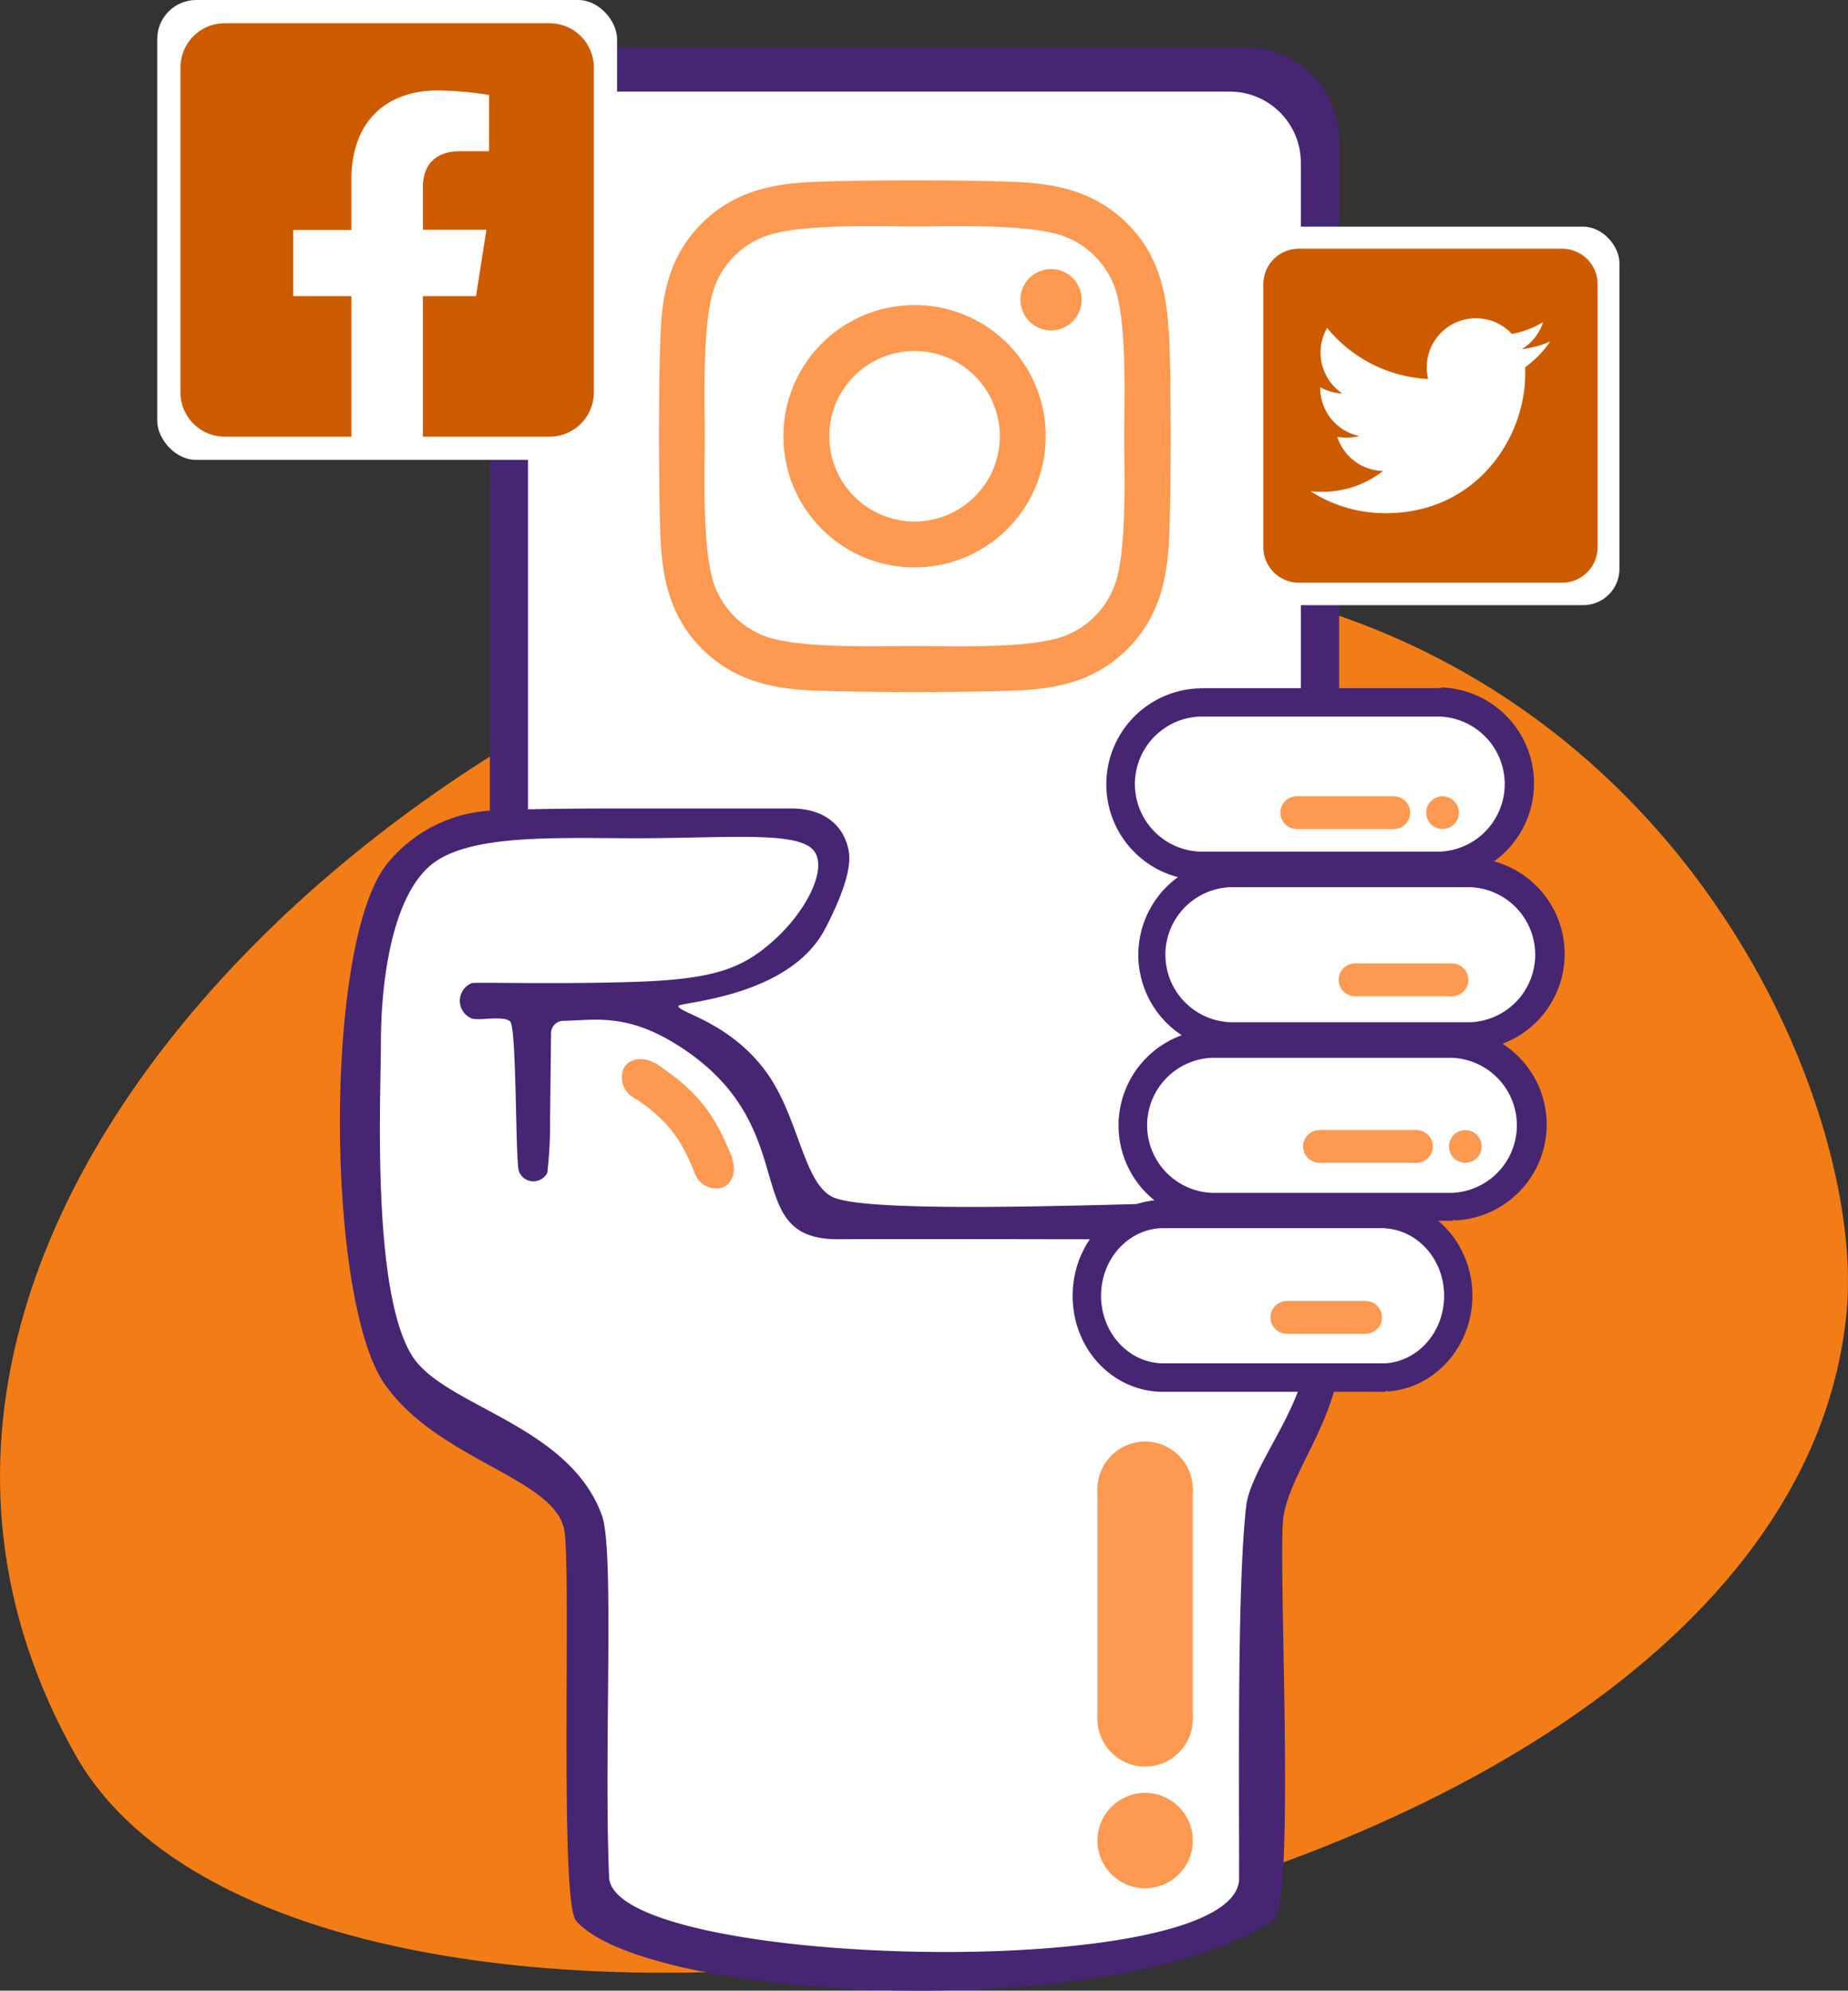 <svg id="Layer_1" data-name="Layer 1" xmlns="http://www.w3.org/2000/svg" viewBox="0 0 260.1 280.13"><rect x="0" y="0" width="260.1" height="280.13" fill="#333333" stroke="none"/><defs><style>.cls-1{fill:#f27d16;}.cls-2{fill:#462673;}.cls-3{fill:#fff;}.cls-4{fill:#fd9951;}.cls-5{fill:#cc5b00;}</style></defs><title>14-day-trial-assets</title><path class="cls-1" d="M148.2,80.16c83.58,0,114.59,73.14,111.72,104.3-8.39,90.8-215.66,122.46-249.36,62.4C-34.89,165.88,76.78,80.18,148.2,80.16Z"/><path class="cls-2" d="M188.48,192.87c1.46-7.44,1-12,1-23.11l-1,0v-150A13.08,13.08,0,0,0,175.4,6.69H82A13.08,13.08,0,0,0,68.94,19.77v94.31a20.15,20.15,0,0,0-14.13,7.09c-9.33,10.39-9,61.52-.74,73.5,7.6,11,24.36,13.29,25.39,20.9.92,6.78-.73,52,1.62,54.73,9.75,11.19,74.91,14.89,98.14,0,3.24-2.08.54-52,1.44-57C181.73,207.32,186.77,201.65,188.48,192.87Z"/><path class="cls-3" d="M185.32,184.32c-1.25-11.59-7.54-10-12.67-9.93s-41.26-.07-54.63,0c-14.48.09-4.24-16-23-27.53-7.13-4.38-11.58-3.24-15.73-3.21a1.75,1.75,0,0,0-1.73,1.74l-.14,12.33a60.11,60.11,0,0,1-.38,7.29,2.18,2.18,0,0,1-4-.17c-.51-1.13-.3-20.13-1.23-21.08s-4.68,0-5.51-.48a2.68,2.68,0,0,1,.1-4.93c.39-.17,12.17.19,23.19-.19s15-1.87,19.51-6,7.31-9.87,5.51-12.36c-2.1-2.92-12-1.84-25.1-1.84-11.45,0-24.06-.67-29.19,4.06-5.47,5-6.71,17.16-6.71,24.72S52.26,181.62,58,190.79c4.51,7.17,22.11,9.63,26.73,22.5,1.78,4.94.24,33.34,1,50.9.62,12.75,87.51,15.06,88.67.39,0-16.66-.25-41.9,1-52.65.6-5.17,7.41-13.17,8.3-20C185.6,177.91,185.56,186.57,185.32,184.32Z"/><rect class="cls-4" x="154.46" y="209.42" width="13.41" height="32.57"/><circle class="cls-4" cx="161.17" cy="241.89" r="6.71"/><circle class="cls-4" cx="161.17" cy="209.57" r="6.71"/><circle class="cls-4" cx="161.17" cy="259.01" r="6.71"/><path class="cls-4" d="M97.81,165.14c-2.13-5.31-4.06-7.69-8.82-10.86l3.16-4.74c5.91,3.94,8.3,6.89,10.94,13.48Z"/><path class="cls-4" d="M101.48,167.18a3.23,3.23,0,0,1-3.69-2.08,3.19,3.19,0,0,1,1.23-4c1.37-.77,3.3,0,4,1.9S103,166.78,101.48,167.18Z"/><path class="cls-4" d="M93.24,154a3.19,3.19,0,0,1-4.19.37,3.23,3.23,0,0,1-1.28-4c.7-1.4,2.77-1.82,4.45-.69S94.27,152.76,93.24,154Z"/><path class="cls-3" d="M87.76,113.77c2.89,0,11.45,0,23.59,0,5.45,0,7.73,3.21,8.14,6.23.34,2.47-1.14,6.48-3.38,10.75C111,140.45,95.47,141,95.47,141.58c0,.92,7.51,2.32,12.59,9.58,4.4,6.29,5.08,15.41,9.18,17.31,5.22,2.42,40,.93,49.11.83,8-.1,13.2,0,16.74.16V22.89a10,10,0,0,0-10-10H84.32a10,10,0,0,0-10,10v91C77.29,113.83,80.48,113.77,87.76,113.77Z"/><path class="cls-4" d="M128.72,42.93a18.46,18.46,0,1,0,18.46,18.46A18.43,18.43,0,0,0,128.72,42.93Zm0,30.46a12,12,0,1,1,12-12,12,12,0,0,1-12,12Zm23.52-31.22a4.31,4.31,0,1,1-4.31-4.3A4.3,4.3,0,0,1,152.24,42.17Zm12.23,4.37c-.28-5.77-1.59-10.88-5.82-15.09s-9.32-5.52-15.09-5.81c-5.94-.34-23.76-.34-29.7,0-5.76.27-10.86,1.59-15.09,5.8S93.24,40.76,93,46.53c-.33,5.94-.33,23.76,0,29.7.28,5.77,1.59,10.88,5.82,15.09s9.32,5.53,15.09,5.82c5.94.33,23.76.33,29.7,0,5.77-.28,10.88-1.59,15.09-5.82s5.53-9.32,5.82-15.09c.33-5.94.33-23.74,0-29.69Zm-7.68,36.07a12.18,12.18,0,0,1-6.85,6.85c-4.74,1.88-16,1.44-21.22,1.44s-16.5.42-21.23-1.44a12.16,12.16,0,0,1-6.84-6.85c-1.88-4.74-1.45-16-1.45-21.22s-.41-16.5,1.45-21.23a12.14,12.14,0,0,1,6.84-6.84c4.74-1.88,16-1.45,21.23-1.45s16.5-.42,21.22,1.45a12.16,12.16,0,0,1,6.85,6.84c1.88,4.74,1.44,16,1.44,21.23S158.67,77.89,156.79,82.61Z"/><rect class="cls-3" x="174.67" y="31.9" width="53.26" height="53.26" rx="5.09"/><path class="cls-5" d="M219.81,35h-37a5,5,0,0,0-5,5.05V77a5,5,0,0,0,5,5h37a5,5,0,0,0,5.05-5V40A5,5,0,0,0,219.81,35Zm-5.14,16.7c0,.3,0,.6,0,.89,0,9.12-6.95,19.63-19.63,19.63a19.5,19.5,0,0,1-10.59-3.09,15.25,15.25,0,0,0,1.66.08,13.83,13.83,0,0,0,8.56-2.94,6.91,6.91,0,0,1-6.45-4.79,7.49,7.49,0,0,0,3.12-.12,6.9,6.9,0,0,1-5.52-6.78v-.08a6.88,6.88,0,0,0,3.11.87,6.93,6.93,0,0,1-2.14-9.22A19.59,19.59,0,0,0,201,53.33,6.92,6.92,0,0,1,212.8,47a13.42,13.42,0,0,0,4.38-1.66,6.9,6.9,0,0,1-3,3.8,13.8,13.8,0,0,0,4-1.08A14.71,14.71,0,0,1,214.67,51.67Z"/><rect class="cls-3" x="22.13" width="64.72" height="64.72" rx="5.49"/><path class="cls-5" d="M77.35,3.27H31.63A6.23,6.23,0,0,0,25.4,9.5V55.22a6.23,6.23,0,0,0,6.23,6.23H49.46V41.67H41.27V32.36h8.19v-7.1c0-8.07,4.8-12.53,12.16-12.53a49.35,49.35,0,0,1,7.21.63v7.92H64.77c-4,0-5.25,2.49-5.25,5v6.05h8.94L67,41.67H59.52V61.45H77.35a6.23,6.23,0,0,0,6.23-6.23V9.5A6.23,6.23,0,0,0,77.35,3.27Z"/><path class="cls-3" d="M163.53,193.91l-.05,0v0c-5.88-.17-10.5-5.22-10.5-11.51s4.62-11.34,10.5-11.51v0l.05-.06H195l.12.12v-.08c5.68.36,10.13,5.41,10.13,11.48s-4.45,11.13-10.13,11.49v-.08l-.12.12Z"/><path class="cls-2" d="M195,172.86v0c4.61.3,8.26,4.43,8.26,9.49s-3.65,9.2-8.26,9.5v0H163.53c-4.75-.14-8.56-4.34-8.56-9.51s3.81-9.37,8.56-9.51v0H195m0-4H163.53l-.11.11v-.09c-7,.2-12.45,6.13-12.45,13.51s5.47,13.31,12.45,13.51v-.1h0v.09H195l.24-.24v.2c6.74-.43,12-6.36,12-13.49s-5.27-13-12-13.48v.21l-.24-.25Z"/><rect class="cls-4" x="181.05" y="183.08" width="11.18" height="4.61"/><circle class="cls-4" cx="192.21" cy="185.39" r="2.3"/><circle class="cls-4" cx="181.11" cy="185.39" r="2.3"/><path class="cls-3" d="M170.53,169.9l-.06-.05v0a11.51,11.51,0,0,1,0-23v0l.06,0h33.9l.11.11v-.08a11.51,11.51,0,0,1,0,23v-.08l-.11.11h-33.9Z"/><path class="cls-2" d="M204.42,148.86v0a9.51,9.51,0,0,1,0,19v0H170.53a9.51,9.51,0,0,1,0-19v0h33.89m0-4H170.53l-.11.1v-.08a13.51,13.51,0,0,0,0,27v-.09l.05,0v0h34l.23-.22v.18a13.51,13.51,0,0,0,0-27v.19l-.23-.22Z"/><rect class="cls-4" x="185.66" y="159.02" width="13.9" height="4.61"/><circle class="cls-4" cx="199.37" cy="161.33" r="2.3"/><circle class="cls-4" cx="206.24" cy="161.33" r="2.3"/><circle class="cls-4" cx="185.71" cy="161.33" r="2.3"/><path class="cls-3" d="M173.1,145.9l0-.05v0a11.52,11.52,0,0,1,0-23v0l0-.05H207l.12.11v-.08a11.51,11.51,0,0,1,0,23v-.08l-.12.12H173.1Z"/><path class="cls-2" d="M207,124.85v0a9.51,9.51,0,0,1,0,19v0H173.1a9.51,9.51,0,0,1,0-19v0H207m0-4H173.1l-.1.1v-.08a13.52,13.52,0,0,0,0,27v-.09l0,0v0h34l.23-.23v.19a13.51,13.51,0,0,0,0-27v.19l-.23-.23Z"/><rect class="cls-4" x="190.66" y="135.58" width="13.9" height="4.61"/><circle class="cls-4" cx="204.37" cy="137.89" r="2.3"/><circle class="cls-4" cx="190.71" cy="137.88" r="2.3"/><path class="cls-3" d="M168.81,121.89l-.05,0v0a11.51,11.51,0,0,1,0-23v0l.05-.06h33.9l.11.12v-.08a11.51,11.51,0,0,1,0,23v-.08l-.11.11h-33.9Z"/><path class="cls-2" d="M202.71,100.84v0a9.51,9.51,0,0,1,0,19v0h-33.9a9.51,9.51,0,0,1,0-19v0h33.9m0-4h-33.9l-.11.11v-.08a13.51,13.51,0,0,0,0,27v-.09l0,0v0h34l.22-.22v.18a13.51,13.51,0,0,0,0-27v.19l-.22-.23Z"/><rect class="cls-4" x="182.45" y="112.06" width="13.9" height="4.61"/><circle class="cls-4" cx="196.17" cy="114.36" r="2.3"/><circle class="cls-4" cx="203.03" cy="114.36" r="2.3"/><circle class="cls-4" cx="182.51" cy="114.36" r="2.3"/></svg>